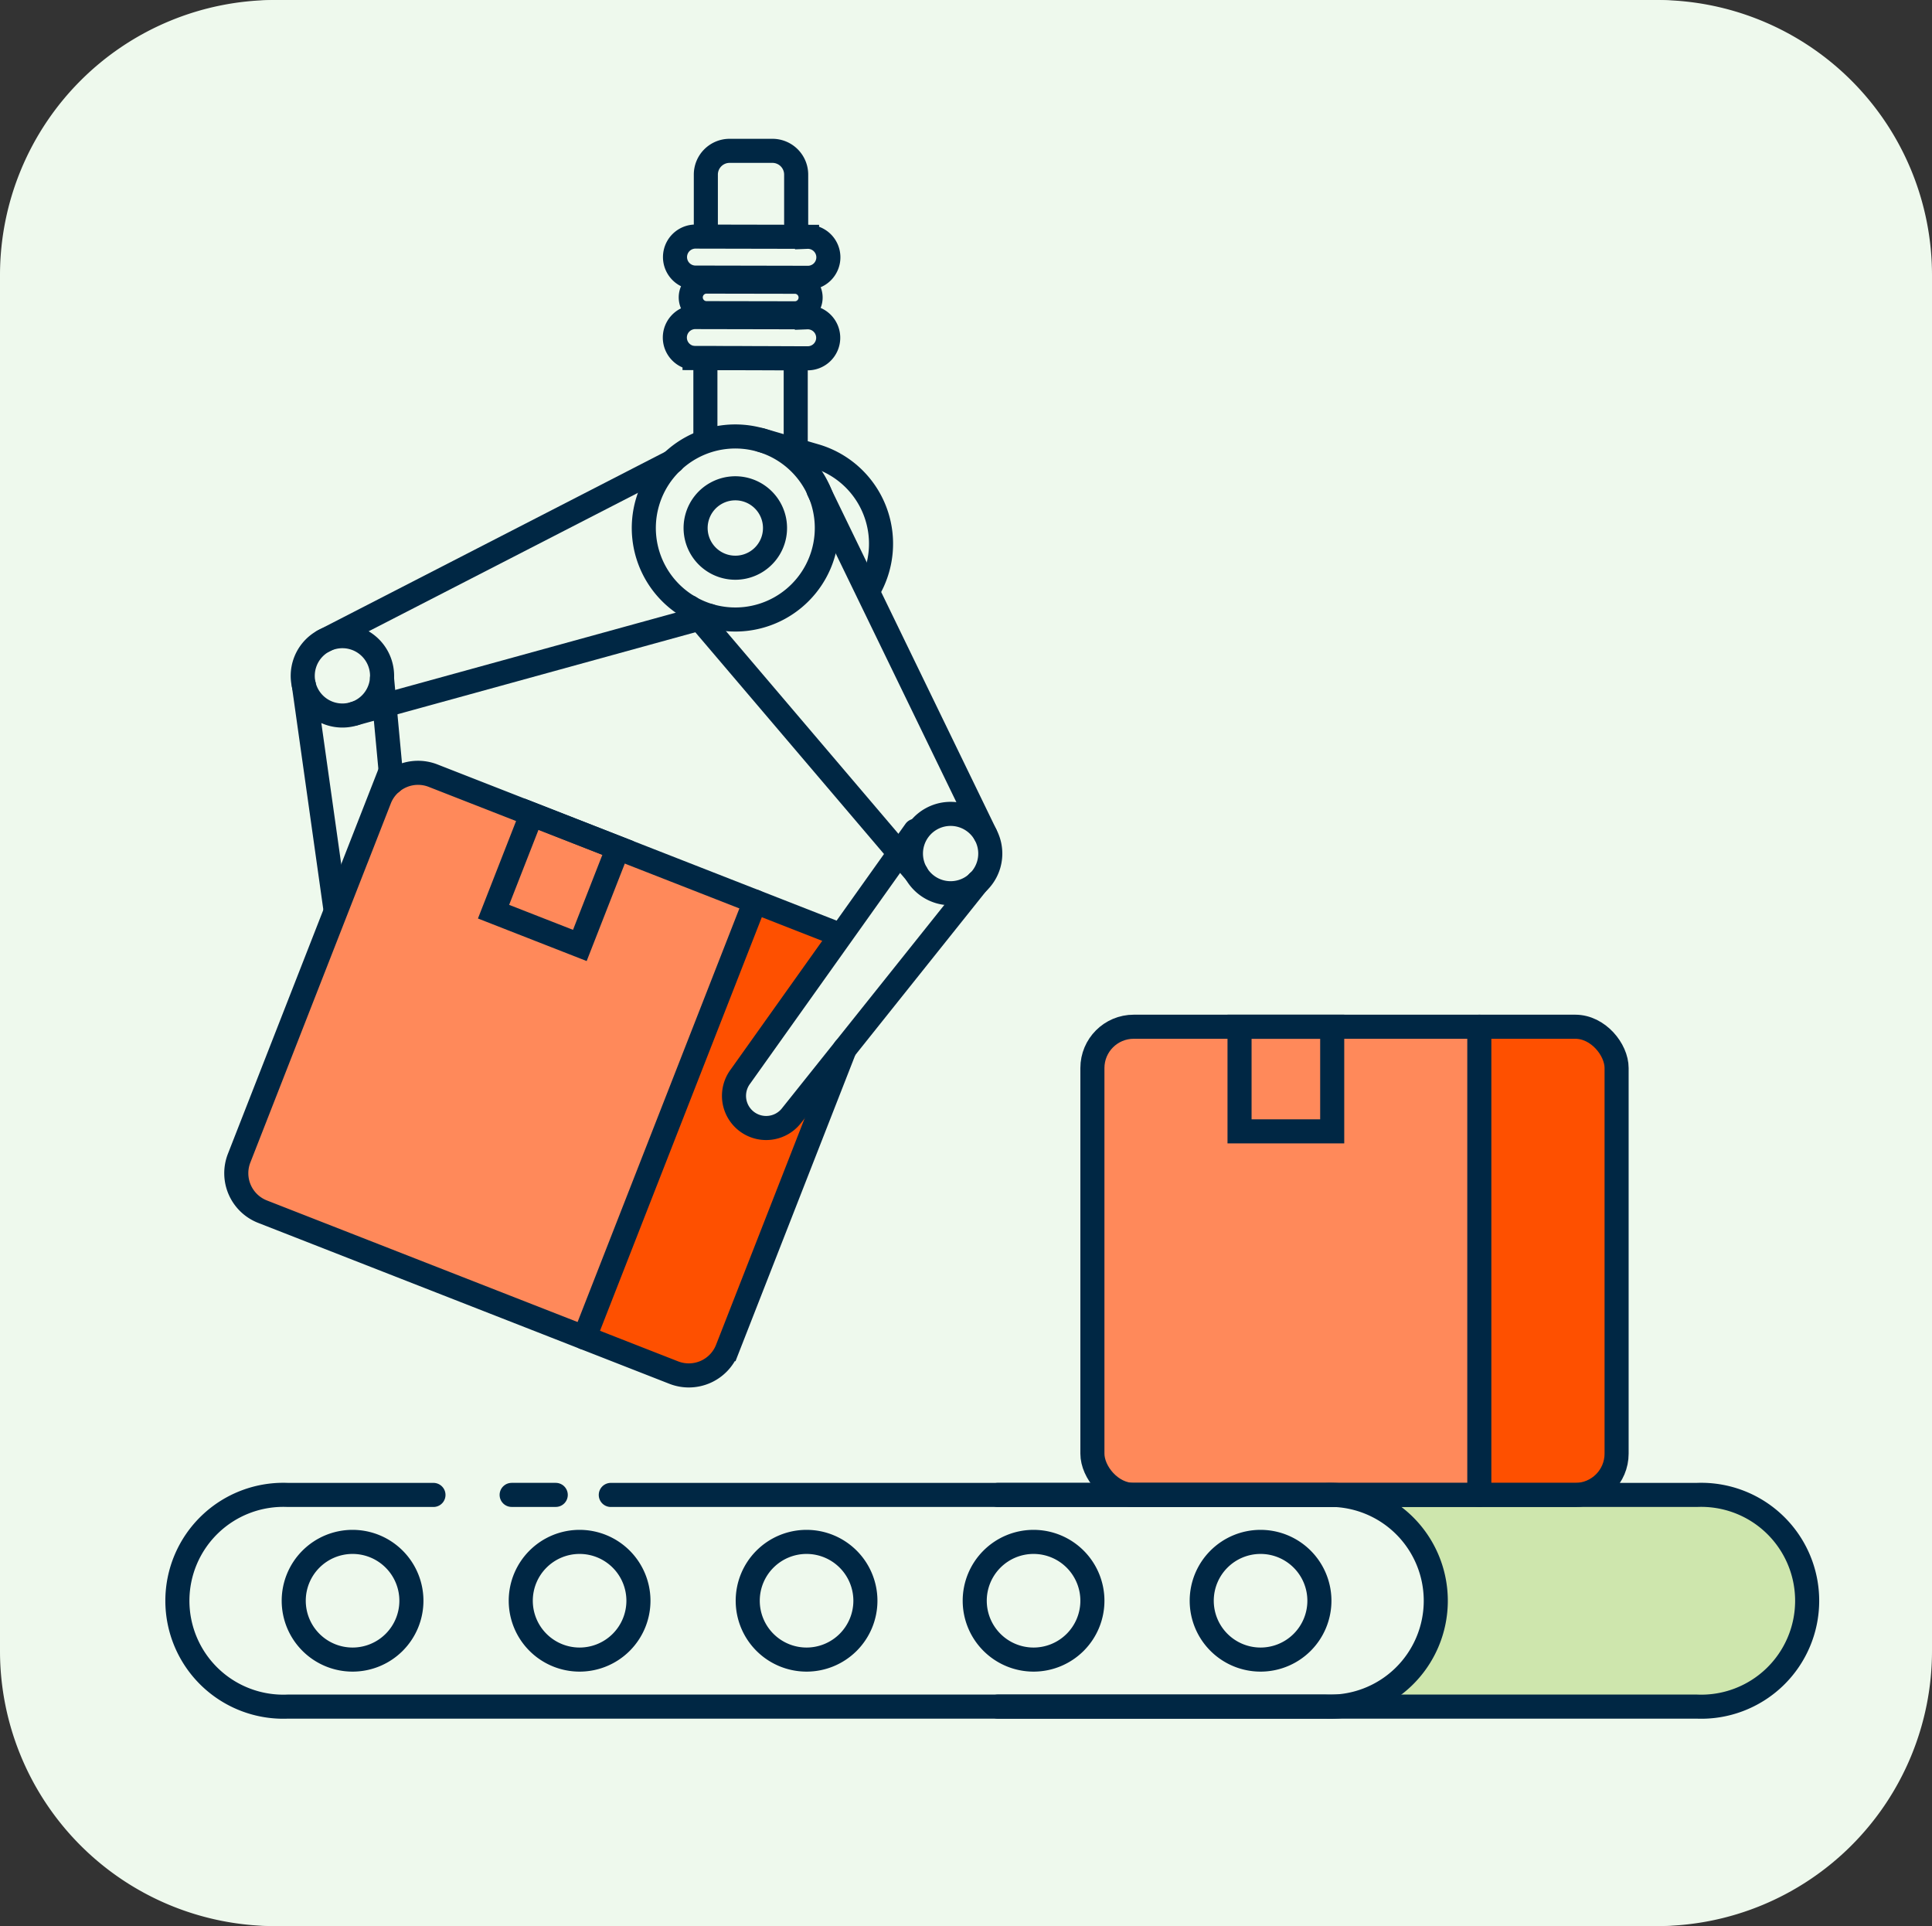 <svg id="Illustration_Fabric" xmlns="http://www.w3.org/2000/svg" width="60.19" height="60" viewBox="0 0 60.19 60">
  <rect x="0" y="0" width="60.19" height="60" fill="#333333" stroke="none"/>
  <g id="Grupo_2398" data-name="Grupo 2398" transform="translate(-837 -398)">
    <path id="Trazado_17875" data-name="Trazado 17875" d="M8.571,0H51.428A8.572,8.572,0,0,1,60,8.571V51.429A8.572,8.572,0,0,1,51.428,60H8.571A8.571,8.571,0,0,1,0,51.429V8.571A8.571,8.571,0,0,1,8.571,0" transform="translate(837 398)" fill="#eef9ed"/>
    <path id="Trazado_17876" data-name="Trazado 17876" d="M50.178,33.3v11.95a1.319,1.319,0,0,1-1.321,1.32h-13.7a1.311,1.311,0,0,1-1.311-1.32V33.3a1.311,1.311,0,0,1,1.311-1.32h13.7a1.319,1.319,0,0,1,1.321,1.32" transform="translate(837 398)" fill="#ff895a"/>
    <path id="Trazado_17877" data-name="Trazado 17877" d="M50.178,33.3v11.95a1.319,1.319,0,0,1-1.321,1.32h-3.19V31.982h3.19a1.319,1.319,0,0,1,1.321,1.32" transform="translate(837 398)" fill="#fe5000"/>
    <path id="Trazado_17878" data-name="Trazado 17878" d="M26.154,32.6,22.469,42a1.331,1.331,0,0,1-1.719.748L8,37.751a1.32,1.32,0,0,1-.742-1.706l4.367-11.132a1.315,1.315,0,0,1,1.7-.754L23.111,28l2.737,1.081L22.7,33.952l.163.725.521.392.832-.1Z" transform="translate(837 398)" fill="#ff895a"/>
    <path id="Trazado_17879" data-name="Trazado 17879" d="M26.154,32.6,22.469,42a1.331,1.331,0,0,1-1.719.748L17.789,41.58,23.111,28l2.737,1.081L22.7,33.952l.163.725.521.392.832-.1Z" transform="translate(837 398)" fill="#fe5000"/>
    <path id="Trazado_17880" data-name="Trazado 17880" d="M41.1,46.569c4.8,0,3.858,6.594.215,6.594H52.67a3.3,3.3,0,1,0,0-6.594Z" transform="translate(837 398)" fill="#cee6ad"/>
    <path id="Trazado_17881" data-name="Trazado 17881" d="M18.839,46.569H41.1a3.3,3.3,0,1,1,0,6.594H8.777a3.3,3.3,0,1,1,0-6.594h4.537" transform="translate(837 398)" fill="none" stroke="#002744" stroke-linecap="round" stroke-miterlimit="10" stroke-width="0.75"/>
    <line id="Línea_6034" data-name="Línea 6034" x2="1.374" transform="translate(852.75 444.568)" fill="none" stroke="#002744" stroke-linecap="round" stroke-miterlimit="10" stroke-width="0.75"/>
    <path id="Trazado_17882" data-name="Trazado 17882" d="M30.9,46.569H52.67a3.3,3.3,0,1,1,0,6.594H30.9" transform="translate(837 398)" fill="none" stroke="#002744" stroke-linecap="round" stroke-miterlimit="10" stroke-width="0.75"/>
    <path id="Trazado_17883" data-name="Trazado 17883" d="M12.627,49.866a1.833,1.833,0,1,1-1.834-1.834A1.834,1.834,0,0,1,12.627,49.866Z" transform="translate(837 398)" fill="none" stroke="#002744" stroke-linecap="round" stroke-miterlimit="10" stroke-width="0.75"/>
    <path id="Trazado_17884" data-name="Trazado 17884" d="M19.7,49.866a1.833,1.833,0,1,1-1.834-1.834A1.834,1.834,0,0,1,19.7,49.866Z" transform="translate(837 398)" fill="none" stroke="#002744" stroke-linecap="round" stroke-miterlimit="10" stroke-width="0.75"/>
    <path id="Trazado_17885" data-name="Trazado 17885" d="M26.771,49.866a1.833,1.833,0,1,1-1.834-1.834A1.834,1.834,0,0,1,26.771,49.866Z" transform="translate(837 398)" fill="none" stroke="#002744" stroke-linecap="round" stroke-miterlimit="10" stroke-width="0.75"/>
    <path id="Trazado_17886" data-name="Trazado 17886" d="M33.843,49.866a1.833,1.833,0,1,1-1.834-1.834A1.834,1.834,0,0,1,33.843,49.866Z" transform="translate(837 398)" fill="none" stroke="#002744" stroke-linecap="round" stroke-miterlimit="10" stroke-width="0.75"/>
    <path id="Trazado_17887" data-name="Trazado 17887" d="M40.915,49.866a1.833,1.833,0,1,1-1.834-1.834A1.834,1.834,0,0,1,40.915,49.866Z" transform="translate(837 398)" fill="none" stroke="#002744" stroke-linecap="round" stroke-miterlimit="10" stroke-width="0.75"/>
    <rect id="Rectángulo_3422" data-name="Rectángulo 3422" width="16.331" height="14.585" rx="1.287" transform="translate(870.843 429.984)" fill="none" stroke="#002744" stroke-linecap="round" stroke-miterlimit="10" stroke-width="0.75"/>
    <line id="Línea_6035" data-name="Línea 6035" y2="14.585" transform="translate(882.897 429.984)" fill="none" stroke="#002744" stroke-linecap="round" stroke-miterlimit="10" stroke-width="0.75"/>
    <rect id="Rectángulo_3423" data-name="Rectángulo 3423" width="2.887" height="3.259" transform="translate(875.427 429.984)" fill="none" stroke="#002744" stroke-linecap="round" stroke-miterlimit="10" stroke-width="0.75"/>
    <path id="Trazado_17888" data-name="Trazado 17888" d="M26.127,32.676l-3.659,9.352a1.287,1.287,0,0,1-1.667.73L7.989,37.745a1.286,1.286,0,0,1-.729-1.667l4.376-11.186a1.286,1.286,0,0,1,1.667-.729L25.922,29.1" transform="translate(837 398)" fill="none" stroke="#002744" stroke-linecap="round" stroke-miterlimit="10" stroke-width="0.75"/>
    <line id="Línea_6036" data-name="Línea 6036" x1="5.314" y2="13.582" transform="translate(855.017 426.086)" fill="none" stroke="#002744" stroke-linecap="round" stroke-miterlimit="10" stroke-width="0.75"/>
    <rect id="Rectángulo_3424" data-name="Rectángulo 3424" width="3.259" height="2.887" transform="translate(852.186 426.4) rotate(-68.633)" fill="none" stroke="#002744" stroke-linecap="round" stroke-miterlimit="10" stroke-width="0.75"/>
    <path id="Trazado_17889" data-name="Trazado 17889" d="M25.455,17.247a2.851,2.851,0,1,1-1.937-3.536A2.851,2.851,0,0,1,25.455,17.247Z" transform="translate(837 398)" fill="none" stroke="#002744" stroke-linecap="round" stroke-miterlimit="10" stroke-width="0.75"/>
    <path id="Trazado_17890" data-name="Trazado 17890" d="M26.9,18.323a2.884,2.884,0,0,0,.243-.584A2.85,2.85,0,0,0,25.2,14.2l-1.686-.493" transform="translate(837 398)" fill="none" stroke="#002744" stroke-linecap="round" stroke-miterlimit="10" stroke-width="0.75"/>
    <path id="Trazado_17891" data-name="Trazado 17891" d="M23.906,16.794a1.237,1.237,0,1,1-.84-1.533A1.238,1.238,0,0,1,23.906,16.794Z" transform="translate(837 398)" fill="none" stroke="#002744" stroke-linecap="round" stroke-miterlimit="10" stroke-width="0.75"/>
    <path id="Trazado_17892" data-name="Trazado 17892" d="M11.664,21.4a1.236,1.236,0,1,1-.84-1.533A1.237,1.237,0,0,1,11.664,21.4Z" transform="translate(837 398)" fill="none" stroke="#002744" stroke-linecap="round" stroke-miterlimit="10" stroke-width="0.75"/>
    <path id="Trazado_17893" data-name="Trazado 17893" d="M30.612,26.936a1.236,1.236,0,1,1-.84-1.533A1.237,1.237,0,0,1,30.612,26.936Z" transform="translate(837 398)" fill="none" stroke="#002744" stroke-linecap="round" stroke-miterlimit="10" stroke-width="0.75"/>
    <line id="Línea_6037" data-name="Línea 6037" y1="5.596" x2="10.886" transform="translate(846.885 412.373)" fill="none" stroke="#002744" stroke-linecap="round" stroke-miterlimit="10" stroke-width="0.75"/>
    <line id="Línea_6038" data-name="Línea 6038" y1="3.052" x2="11.086" transform="translate(847.833 417.184)" fill="none" stroke="#002744" stroke-linecap="round" stroke-miterlimit="10" stroke-width="0.75"/>
    <line id="Línea_6039" data-name="Línea 6039" x2="7.059" y2="8.295" transform="translate(858.301 416.916)" fill="none" stroke="#002744" stroke-linecap="round" stroke-miterlimit="10" stroke-width="0.75"/>
    <line id="Línea_6040" data-name="Línea 6040" x1="5.202" y1="10.722" transform="translate(862.307 413.271)" fill="none" stroke="#002744" stroke-linecap="round" stroke-miterlimit="10" stroke-width="0.75"/>
    <path id="Trazado_17894" data-name="Trazado 17894" d="M28.326,25.88l-5.447,7.654a1,1,0,0,0,1.6,1.206l5.8-7.264" transform="translate(837 398)" fill="none" stroke="#002744" stroke-linecap="round" stroke-miterlimit="10" stroke-width="0.75"/>
    <line id="Línea_6041" data-name="Línea 6041" x1="0.302" y1="3.247" transform="translate(848.711 419.125)" fill="none" stroke="#002744" stroke-linecap="round" stroke-miterlimit="10" stroke-width="0.75"/>
    <line id="Línea_6042" data-name="Línea 6042" x2="0.98" y2="6.955" transform="translate(846.275 419.334)" fill="none" stroke="#002744" stroke-linecap="round" stroke-miterlimit="10" stroke-width="0.75"/>
    <path id="Trazado_17895" data-name="Trazado 17895" d="M21.786,13.706l0-2.55,2.814.005L24.6,13.9" transform="translate(837 398)" fill="none" stroke="#002744" stroke-linecap="round" stroke-miterlimit="10" stroke-width="0.75"/>
    <path id="Trazado_17896" data-name="Trazado 17896" d="M21.8,7.248l0-1.811a.74.74,0,0,1,.742-.738l1.334,0a.74.74,0,0,1,.738.742l0,1.81" transform="translate(837 398)" fill="none" stroke="#002744" stroke-linecap="round" stroke-miterlimit="10" stroke-width="0.75"/>
    <path id="Trazado_17897" data-name="Trazado 17897" d="M24.948,11.161l-3.5-.007a.639.639,0,0,1,0-1.277l3.5.007a.639.639,0,1,1,0,1.277Z" transform="translate(837 398)" fill="none" stroke="#002744" stroke-linecap="round" stroke-miterlimit="10" stroke-width="0.75"/>
    <path id="Trazado_17898" data-name="Trazado 17898" d="M24.953,8.654l-3.5-.007a.639.639,0,0,1,0-1.277l3.5.007a.639.639,0,1,1,0,1.277Z" transform="translate(837 398)" fill="none" stroke="#002744" stroke-linecap="round" stroke-miterlimit="10" stroke-width="0.75"/>
    <path id="Trazado_17899" data-name="Trazado 17899" d="M24.6,9.76,21.8,9.755a.492.492,0,0,1,0-.983l2.794.005a.492.492,0,0,1,0,.983Z" transform="translate(837 398)" fill="none" stroke="#002744" stroke-linecap="round" stroke-miterlimit="10" stroke-width="0.75"/>
  </g>
  <g id="Grupo_2396" data-name="Grupo 2396" transform="translate(-836.81 -398)">
    <path id="Trazado_17875-2" data-name="Trazado 17875" d="M8.571,0H51.428A8.572,8.572,0,0,1,60,8.571V51.429A8.572,8.572,0,0,1,51.428,60H8.571A8.571,8.571,0,0,1,0,51.429V8.571A8.571,8.571,0,0,1,8.571,0" transform="translate(837 398)" fill="#eef9ed"/>
    <path id="Trazado_17876-2" data-name="Trazado 17876" d="M50.178,33.3v11.95a1.319,1.319,0,0,1-1.321,1.32h-13.7a1.311,1.311,0,0,1-1.311-1.32V33.3a1.311,1.311,0,0,1,1.311-1.32h13.7a1.319,1.319,0,0,1,1.321,1.32" transform="translate(837 398)" fill="#ff895a"/>
    <path id="Trazado_17877-2" data-name="Trazado 17877" d="M50.178,33.3v11.95a1.319,1.319,0,0,1-1.321,1.32h-3.19V31.982h3.19a1.319,1.319,0,0,1,1.321,1.32" transform="translate(837 398)" fill="#fe5000"/>
    <path id="Trazado_17878-2" data-name="Trazado 17878" d="M26.154,32.6,22.469,42a1.331,1.331,0,0,1-1.719.748L8,37.751a1.32,1.32,0,0,1-.742-1.706l4.367-11.132a1.315,1.315,0,0,1,1.7-.754L23.111,28l2.737,1.081L22.7,33.952l.163.725.521.392.832-.1Z" transform="translate(837 398)" fill="#ff895a"/>
    <path id="Trazado_17879-2" data-name="Trazado 17879" d="M26.154,32.6,22.469,42a1.331,1.331,0,0,1-1.719.748L17.789,41.58,23.111,28l2.737,1.081L22.7,33.952l.163.725.521.392.832-.1Z" transform="translate(837 398)" fill="#fe5000"/>
    <path id="Trazado_17880-2" data-name="Trazado 17880" d="M41.1,46.569c4.8,0,3.858,6.594.215,6.594H52.67a3.3,3.3,0,1,0,0-6.594Z" transform="translate(837 398)" fill="#cee6ad"/>
    <path id="Trazado_17881-2" data-name="Trazado 17881" d="M18.839,46.569H41.1a3.3,3.3,0,1,1,0,6.594H8.777a3.3,3.3,0,1,1,0-6.594h4.537" transform="translate(837 398)" fill="none" stroke="#002744" stroke-linecap="round" stroke-miterlimit="10" stroke-width="0.75"/>
    <line id="Línea_6034-2" data-name="Línea 6034" x2="1.374" transform="translate(852.75 444.568)" fill="none" stroke="#002744" stroke-linecap="round" stroke-miterlimit="10" stroke-width="0.75"/>
    <path id="Trazado_17882-2" data-name="Trazado 17882" d="M30.9,46.569H52.67a3.3,3.3,0,1,1,0,6.594H30.9" transform="translate(837 398)" fill="none" stroke="#002744" stroke-linecap="round" stroke-miterlimit="10" stroke-width="0.75"/>
    <path id="Trazado_17883-2" data-name="Trazado 17883" d="M12.627,49.866a1.833,1.833,0,1,1-1.834-1.834A1.834,1.834,0,0,1,12.627,49.866Z" transform="translate(837 398)" fill="none" stroke="#002744" stroke-linecap="round" stroke-miterlimit="10" stroke-width="0.75"/>
    <path id="Trazado_17884-2" data-name="Trazado 17884" d="M19.7,49.866a1.833,1.833,0,1,1-1.834-1.834A1.834,1.834,0,0,1,19.7,49.866Z" transform="translate(837 398)" fill="none" stroke="#002744" stroke-linecap="round" stroke-miterlimit="10" stroke-width="0.75"/>
    <path id="Trazado_17885-2" data-name="Trazado 17885" d="M26.771,49.866a1.833,1.833,0,1,1-1.834-1.834A1.834,1.834,0,0,1,26.771,49.866Z" transform="translate(837 398)" fill="none" stroke="#002744" stroke-linecap="round" stroke-miterlimit="10" stroke-width="0.75"/>
    <path id="Trazado_17886-2" data-name="Trazado 17886" d="M33.843,49.866a1.833,1.833,0,1,1-1.834-1.834A1.834,1.834,0,0,1,33.843,49.866Z" transform="translate(837 398)" fill="none" stroke="#002744" stroke-linecap="round" stroke-miterlimit="10" stroke-width="0.75"/>
    <path id="Trazado_17887-2" data-name="Trazado 17887" d="M40.915,49.866a1.833,1.833,0,1,1-1.834-1.834A1.834,1.834,0,0,1,40.915,49.866Z" transform="translate(837 398)" fill="none" stroke="#002744" stroke-linecap="round" stroke-miterlimit="10" stroke-width="0.75"/>
    <rect id="Rectángulo_3422-2" data-name="Rectángulo 3422" width="16.331" height="14.585" rx="1.287" transform="translate(870.843 429.984)" fill="none" stroke="#002744" stroke-linecap="round" stroke-miterlimit="10" stroke-width="0.75"/>
    <line id="Línea_6035-2" data-name="Línea 6035" y2="14.585" transform="translate(882.897 429.984)" fill="none" stroke="#002744" stroke-linecap="round" stroke-miterlimit="10" stroke-width="0.75"/>
    <rect id="Rectángulo_3423-2" data-name="Rectángulo 3423" width="2.887" height="3.259" transform="translate(875.427 429.984)" fill="none" stroke="#002744" stroke-linecap="round" stroke-miterlimit="10" stroke-width="0.75"/>
    <path id="Trazado_17888-2" data-name="Trazado 17888" d="M26.127,32.676l-3.659,9.352a1.287,1.287,0,0,1-1.667.73L7.989,37.745a1.286,1.286,0,0,1-.729-1.667l4.376-11.186a1.286,1.286,0,0,1,1.667-.729L25.922,29.1" transform="translate(837 398)" fill="none" stroke="#002744" stroke-linecap="round" stroke-miterlimit="10" stroke-width="0.75"/>
    <line id="Línea_6036-2" data-name="Línea 6036" x1="5.314" y2="13.582" transform="translate(855.017 426.086)" fill="none" stroke="#002744" stroke-linecap="round" stroke-miterlimit="10" stroke-width="0.75"/>
    <rect id="Rectángulo_3424-2" data-name="Rectángulo 3424" width="3.259" height="2.887" transform="translate(852.186 426.4) rotate(-68.633)" fill="none" stroke="#002744" stroke-linecap="round" stroke-miterlimit="10" stroke-width="0.75"/>
    <path id="Trazado_17889-2" data-name="Trazado 17889" d="M25.455,17.247a2.851,2.851,0,1,1-1.937-3.536A2.851,2.851,0,0,1,25.455,17.247Z" transform="translate(837 398)" fill="none" stroke="#002744" stroke-linecap="round" stroke-miterlimit="10" stroke-width="0.75"/>
    <path id="Trazado_17890-2" data-name="Trazado 17890" d="M26.9,18.323a2.884,2.884,0,0,0,.243-.584A2.85,2.85,0,0,0,25.2,14.2l-1.686-.493" transform="translate(837 398)" fill="none" stroke="#002744" stroke-linecap="round" stroke-miterlimit="10" stroke-width="0.75"/>
    <path id="Trazado_17891-2" data-name="Trazado 17891" d="M23.906,16.794a1.237,1.237,0,1,1-.84-1.533A1.238,1.238,0,0,1,23.906,16.794Z" transform="translate(837 398)" fill="none" stroke="#002744" stroke-linecap="round" stroke-miterlimit="10" stroke-width="0.75"/>
    <path id="Trazado_17892-2" data-name="Trazado 17892" d="M11.664,21.4a1.236,1.236,0,1,1-.84-1.533A1.237,1.237,0,0,1,11.664,21.4Z" transform="translate(837 398)" fill="none" stroke="#002744" stroke-linecap="round" stroke-miterlimit="10" stroke-width="0.75"/>
    <path id="Trazado_17893-2" data-name="Trazado 17893" d="M30.612,26.936a1.236,1.236,0,1,1-.84-1.533A1.237,1.237,0,0,1,30.612,26.936Z" transform="translate(837 398)" fill="none" stroke="#002744" stroke-linecap="round" stroke-miterlimit="10" stroke-width="0.75"/>
    <line id="Línea_6037-2" data-name="Línea 6037" y1="5.596" x2="10.886" transform="translate(846.885 412.373)" fill="none" stroke="#002744" stroke-linecap="round" stroke-miterlimit="10" stroke-width="0.75"/>
    <line id="Línea_6038-2" data-name="Línea 6038" y1="3.052" x2="11.086" transform="translate(847.833 417.184)" fill="none" stroke="#002744" stroke-linecap="round" stroke-miterlimit="10" stroke-width="0.75"/>
    <line id="Línea_6039-2" data-name="Línea 6039" x2="7.059" y2="8.295" transform="translate(858.301 416.916)" fill="none" stroke="#002744" stroke-linecap="round" stroke-miterlimit="10" stroke-width="0.75"/>
    <line id="Línea_6040-2" data-name="Línea 6040" x1="5.202" y1="10.722" transform="translate(862.307 413.271)" fill="none" stroke="#002744" stroke-linecap="round" stroke-miterlimit="10" stroke-width="0.75"/>
    <path id="Trazado_17894-2" data-name="Trazado 17894" d="M28.326,25.88l-5.447,7.654a1,1,0,0,0,1.6,1.206l5.8-7.264" transform="translate(837 398)" fill="none" stroke="#002744" stroke-linecap="round" stroke-miterlimit="10" stroke-width="0.75"/>
    <line id="Línea_6041-2" data-name="Línea 6041" x1="0.302" y1="3.247" transform="translate(848.711 419.125)" fill="none" stroke="#002744" stroke-linecap="round" stroke-miterlimit="10" stroke-width="0.75"/>
    <line id="Línea_6042-2" data-name="Línea 6042" x2="0.98" y2="6.955" transform="translate(846.275 419.334)" fill="none" stroke="#002744" stroke-linecap="round" stroke-miterlimit="10" stroke-width="0.75"/>
    <path id="Trazado_17895-2" data-name="Trazado 17895" d="M21.786,13.706l0-2.55,2.814.005L24.6,13.9" transform="translate(837 398)" fill="none" stroke="#002744" stroke-linecap="round" stroke-miterlimit="10" stroke-width="0.75"/>
    <path id="Trazado_17896-2" data-name="Trazado 17896" d="M21.8,7.248l0-1.811a.74.74,0,0,1,.742-.738l1.334,0a.74.74,0,0,1,.738.742l0,1.81" transform="translate(837 398)" fill="none" stroke="#002744" stroke-linecap="round" stroke-miterlimit="10" stroke-width="0.75"/>
    <path id="Trazado_17897-2" data-name="Trazado 17897" d="M24.948,11.161l-3.5-.007a.639.639,0,0,1,0-1.277l3.5.007a.639.639,0,1,1,0,1.277Z" transform="translate(837 398)" fill="none" stroke="#002744" stroke-linecap="round" stroke-miterlimit="10" stroke-width="0.75"/>
    <path id="Trazado_17898-2" data-name="Trazado 17898" d="M24.953,8.654l-3.5-.007a.639.639,0,0,1,0-1.277l3.5.007a.639.639,0,1,1,0,1.277Z" transform="translate(837 398)" fill="none" stroke="#002744" stroke-linecap="round" stroke-miterlimit="10" stroke-width="0.75"/>
    <path id="Trazado_17899-2" data-name="Trazado 17899" d="M24.6,9.76,21.8,9.755a.492.492,0,0,1,0-.983l2.794.005a.492.492,0,0,1,0,.983Z" transform="translate(837 398)" fill="none" stroke="#002744" stroke-linecap="round" stroke-miterlimit="10" stroke-width="0.75"/>
  </g>
</svg>

